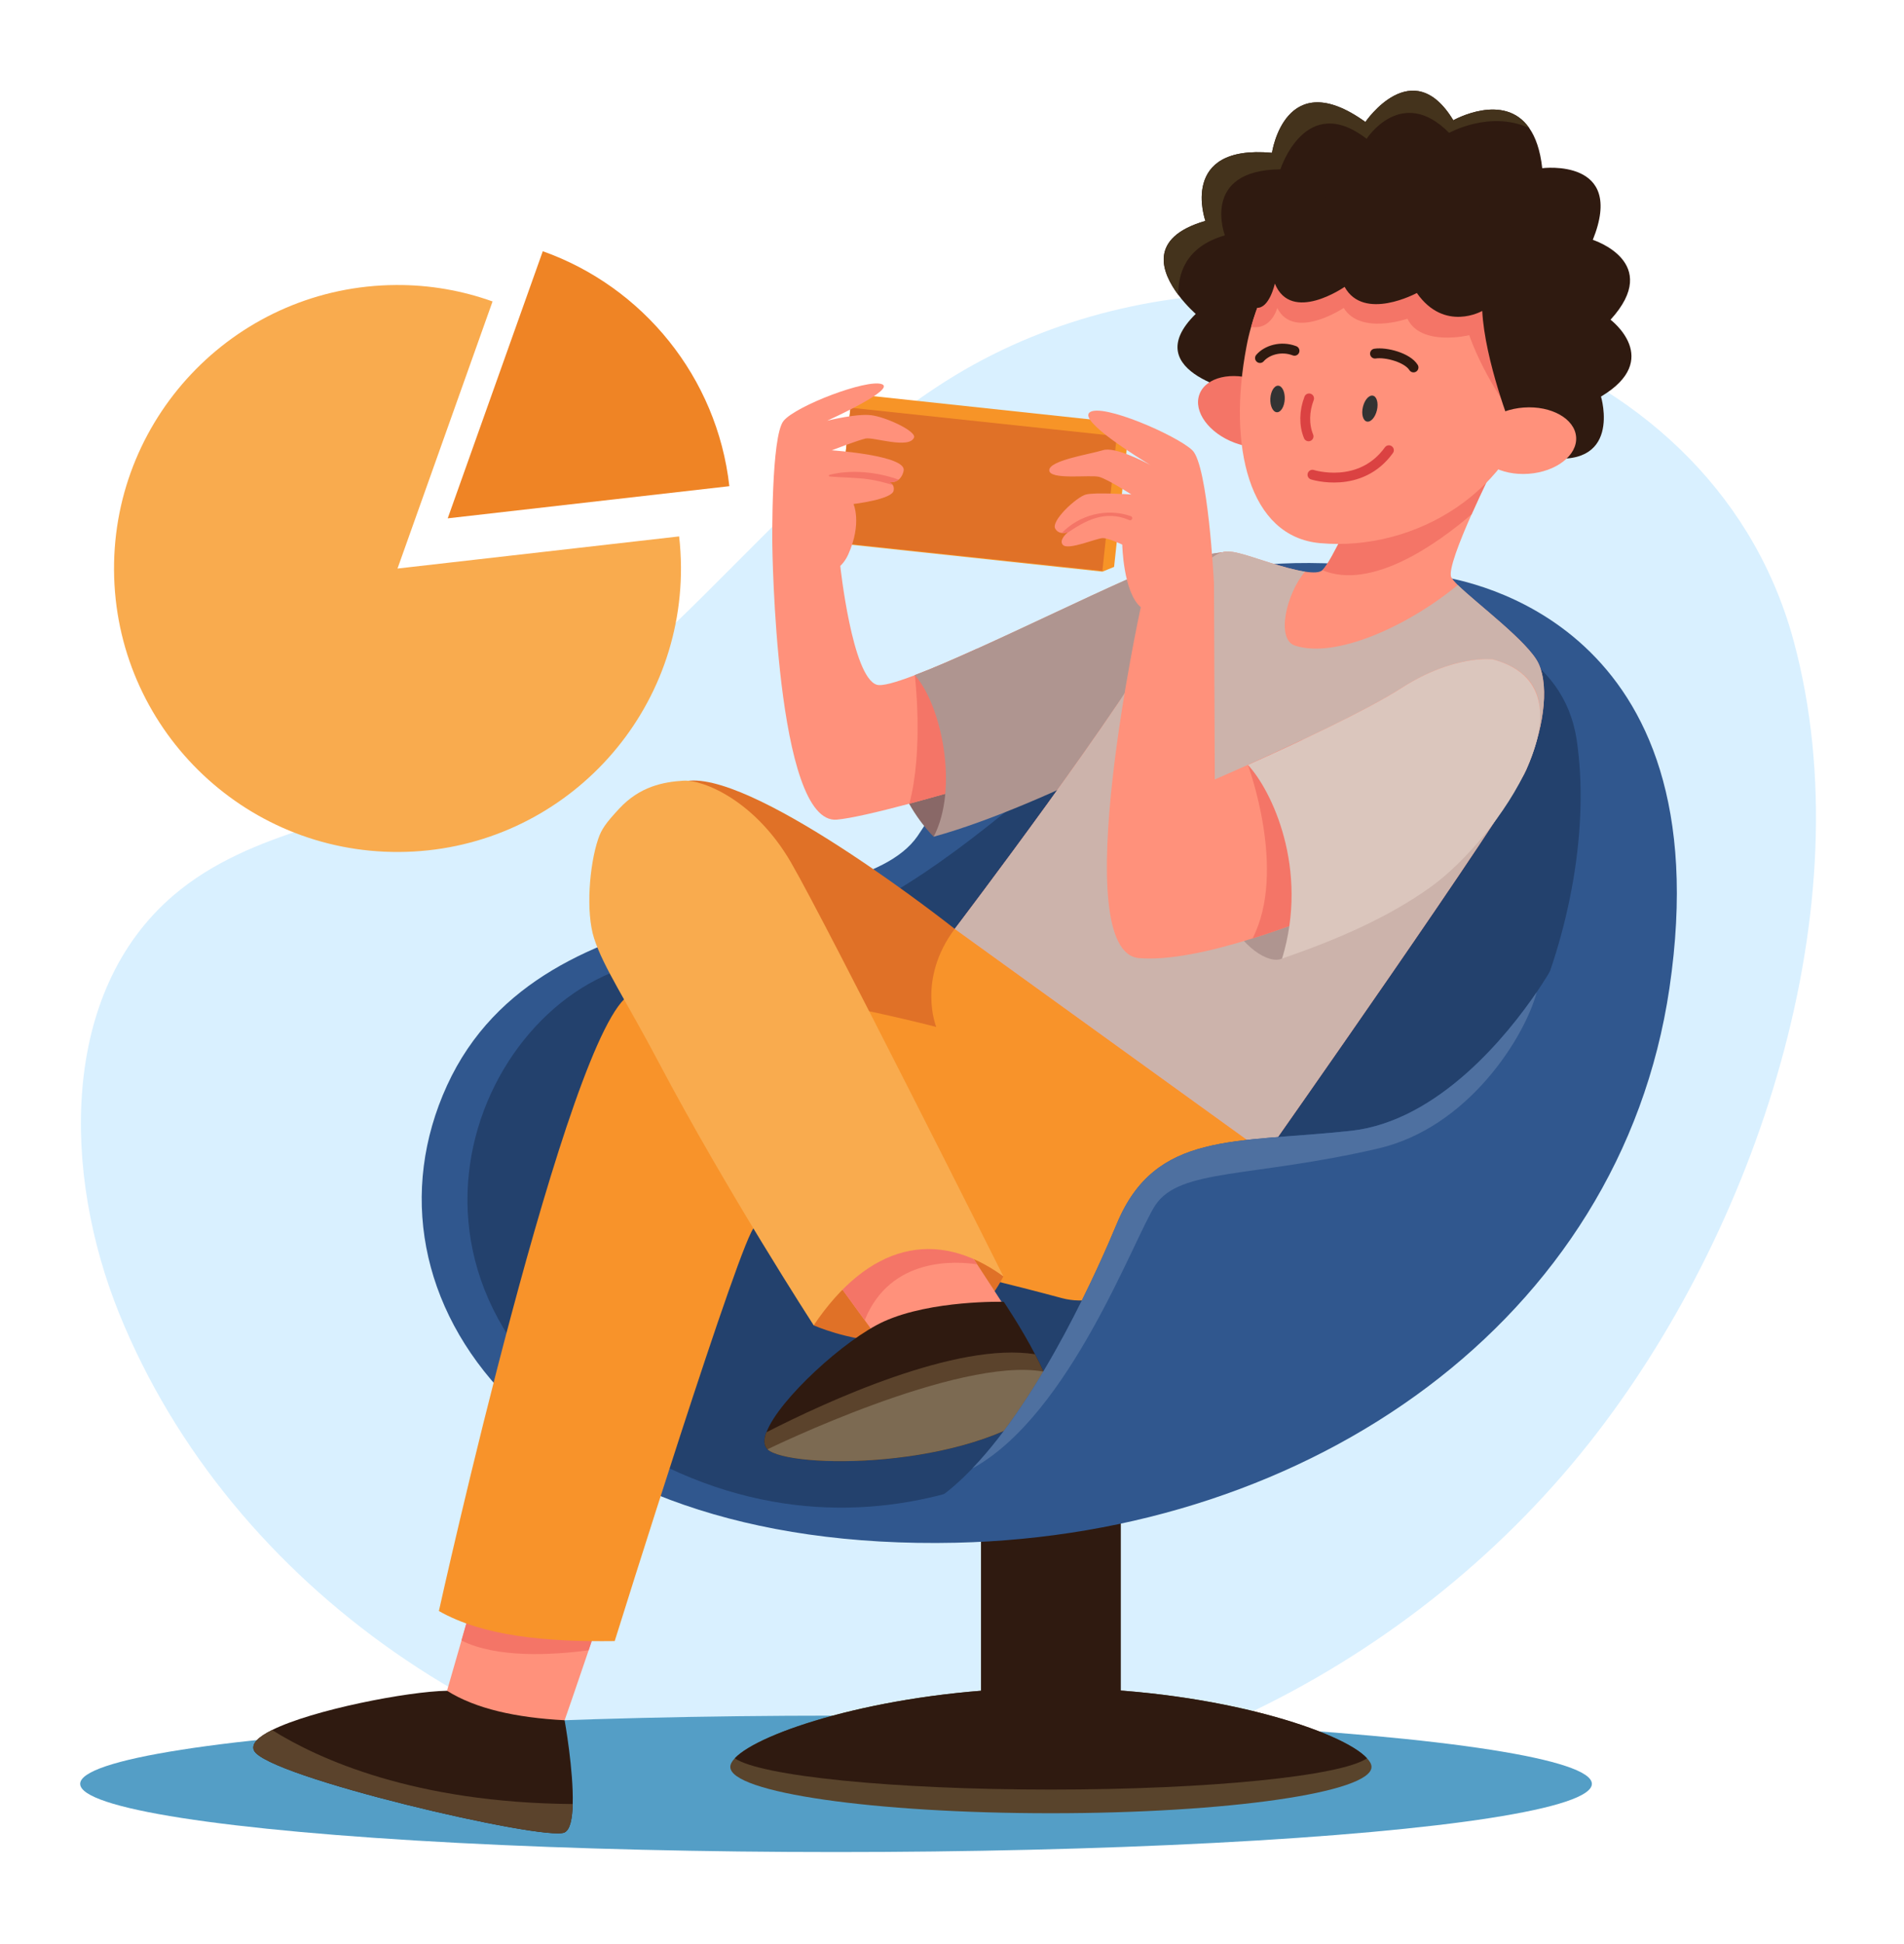 <?xml version="1.0" encoding="utf-8"?>
<!-- Generator: Adobe Illustrator 16.0.0, SVG Export Plug-In . SVG Version: 6.00 Build 0)  -->
<!DOCTYPE svg PUBLIC "-//W3C//DTD SVG 1.1//EN" "http://www.w3.org/Graphics/SVG/1.1/DTD/svg11.dtd">
<svg version="1.1" xmlns="http://www.w3.org/2000/svg" xmlns:xlink="http://www.w3.org/1999/xlink" x="0px" y="0px" width="145px"
	 height="148px" viewBox="0 0 145 148" enable-background="new 0 0 145 148" xml:space="preserve">
<g id="BACKGROUND">
</g>
<g id="OBJECTS">
	<g id="XMLID_5_">
		<g id="XMLID_519_">
			<path id="XMLID_599_" fill="#D9F0FF" d="M133.041,40.529c-2.852-4.648-6.875-8.484-11.733-11.367
				c-14.768-8.76-34.582-9.449-49.272-0.148c-13.651,8.643-22.505,24.191-37.418,30.41c-7.148,2.98-15.473,3.701-21.374,8.719
				c-8.727,7.42-8.47,21.242-4.171,31.859c8.489,20.973,30.066,35.568,52.642,37.078c22.576,1.51,45.274-9.469,59.312-27.215
				c12.644-15.984,21.042-40.807,15.566-61.078C135.788,45.811,134.586,43.051,133.041,40.529z"/>
			<ellipse id="XMLID_598_" fill="#549EC6" cx="63.668" cy="135.822" rx="57.562" ry="5.193"/>
			<g id="XMLID_520_">
				<g id="XMLID_524_">
					<g id="XMLID_593_">
						<g id="XMLID_595_">
							<path id="XMLID_597_" fill="#59442C" d="M104.447,134.533c0,1.947-10.931,3.527-24.415,3.527s-24.415-1.58-24.415-3.527
								c0-0.197,0.119-0.428,0.341-0.658c1.837-1.955,10.812-4.936,21.862-5.32c0.358-0.008,0.717-0.016,1.076-0.025
								c0.418-0.008,0.837-0.008,1.255-0.008c0.419,0,0.837,0,1.256,0.008c11.537,0.215,20.871,3.33,22.698,5.346
								C104.336,134.115,104.447,134.336,104.447,134.533z"/>
							<path id="XMLID_596_" fill="#2F1A10" d="M104.105,133.875c-1.947,1.35-11.981,2.383-24.073,2.383
								c-12.093,0-22.127-1.033-24.074-2.383c1.837-1.955,10.812-4.936,21.862-5.32c0.358-0.008,0.717-0.016,1.076-0.025
								c0.418-0.008,0.837-0.008,1.255-0.008c0.419,0,0.837,0,1.256,0.008C92.944,128.744,102.278,131.859,104.105,133.875z"/>
						</g>
						<rect id="XMLID_594_" x="74.708" y="111.855" fill="#2F1A10" width="10.648" height="18.611"/>
					</g>
					<g id="XMLID_590_">
						<path id="XMLID_592_" fill="#30578E" d="M109.71,43.885c1.881,0.352,21.54,3.461,17.428,31.348
							c-3.733,25.316-27.34,41.621-54.323,42.23c-32.209,0.727-46.146-18.717-38.769-34.82c7.379-16.104,30.999-12.025,35.827-18.98
							S80.183,38.373,109.71,43.885z"/>
						<path id="XMLID_591_" fill="#23416D" d="M94.425,46.852c0,0,23.702-3.582,25.65,9.5c1.947,13.082-5.813,32.66-17.214,35.045
							c-11.4,2.387-12.68,7.814-15.775,12.906c-3.095,5.09-21.251,17.789-40.773,4.865c-19.521-12.924-8.921-35.334,4.535-36.092
							C67.918,72.115,74.625,62.867,94.425,46.852z"/>
					</g>
					<g id="XMLID_525_">
						<g id="XMLID_584_">
							<path id="XMLID_589_" fill="#896867" d="M71.103,63.709c0,0-6.083-5.848-1.434-12.303l7.542,2.846L71.103,63.709z"/>
							<g id="XMLID_586_">
								<path id="XMLID_588_" fill="#FF917B" d="M93.623,41.996l-1.127,12.135c0,0-7.95,2.596-15.61,4.877
									c-2.118,0.641-4.219,1.246-6.115,1.768c-0.521,0.145-1.033,0.281-1.52,0.418c-2.477,0.658-4.475,1.119-5.517,1.213
									c-4.688,0.428-4.919-20.965-4.919-20.965l5.175,1.639c0,0,0.905,8.455,2.775,9.053c0.393,0.129,1.452-0.17,2.903-0.727
									c1.324-0.494,2.964-1.211,4.74-2.014c5.645-2.545,12.604-6.004,14.56-6.508C92.214,42.057,93.623,41.996,93.623,41.996z"/>
								<path id="XMLID_587_" fill="#F47567" d="M76.886,59.008c-2.118,0.641-4.219,1.246-6.115,1.768
									c-0.521,0.145-1.033,0.281-1.52,0.418c1.102-4.115,0.418-9.787,0.418-9.787c1.324-0.494,2.964-1.211,4.74-2.014
									c1.674,1.211,3.433,2.449,3.646,2.535C78.277,52.014,77.568,55.703,76.886,59.008z"/>
							</g>
							<path id="XMLID_585_" fill="#AF9590" d="M93.623,41.996l-1.127,12.135c0,0-12.632,7.16-21.394,9.578
								c1.926-3.672,0.604-10.029-1.434-12.303c5.509-2.092,16.729-7.863,19.3-8.521C92.214,42.057,93.623,41.996,93.623,41.996z"/>
						</g>
						<g id="XMLID_563_">
							<path id="XMLID_583_" fill="#E07127" d="M72.709,70.725c0,0-14.762-11.697-20.177-11.285
								c-5.758,0.436-7.964,4.727-6.81,8.768c1.154,4.039,5.628,11.543,5.628,11.543l25.86,6.35V73.973L72.709,70.725z"/>
							<g id="XMLID_574_">
								<g id="XMLID_576_">
									<g id="XMLID_580_">
										<path id="XMLID_582_" fill="#2F1A10" d="M43.614,137.359c-0.025,1.094-0.188,1.947-0.615,2.162
											c-1.4,0.717-22.801-4.254-23.663-6.252c-0.214-0.504,0.35-1.033,1.383-1.545c3.083-1.537,10.334-2.938,13.322-2.99
											c3.988-0.068,8.958,2.246,8.958,2.246S43.691,134.814,43.614,137.359z"/>
										<path id="XMLID_581_" fill="#5B432C" d="M43.614,137.359c-0.025,1.094-0.188,1.947-0.615,2.162
											c-1.4,0.717-22.801-4.254-23.663-6.252c-0.214-0.504,0.35-1.033,1.383-1.545
											C24.264,133.943,31.573,137.266,43.614,137.359z"/>
									</g>
									<g id="XMLID_577_">
										<path id="XMLID_579_" fill="#FF917B" d="M46.313,120.912c0,0.266-0.717,2.459-1.485,4.74
											c-0.88,2.613-1.828,5.328-1.828,5.328c-3.697-0.195-6.771-0.871-8.958-2.246l1.102-3.826l2.255-7.881L46.313,120.912z"/>
										<path id="XMLID_578_" fill="#F47567" d="M46.313,120.912c0,0.266-0.717,2.459-1.485,4.74
											c-2.75,0.367-6.985,0.615-9.685-0.744l2.255-7.881L46.313,120.912z"/>
									</g>
								</g>
								<path id="XMLID_575_" fill="#F8932A" d="M96.433,87.846c0,0-8.734,12.84-15.567,10.992
									c-6.834-1.85-22.526-5.521-23.386-5.404c-0.86,0.115-10.667,31.518-10.667,31.518c-5.249,0.068-10.019-0.371-13.389-2.289
									c0,0,9.867-44.59,14.597-46.955S71.3,78.191,71.3,78.191s-1.475-3.623,1.409-7.467
									C75.594,66.881,96.433,87.846,96.433,87.846z"/>
							</g>
							<g id="XMLID_564_">
								<path id="XMLID_573_" fill="#E07127" d="M61.966,100.91c0,0,10.183,4.58,14.449-3.727l-7.835-6.643l-7.933,5.428
									L61.966,100.91z"/>
								<g id="XMLID_566_">
									<path id="XMLID_572_" fill="#FF917B" d="M76.416,99.342c-2.426,2.801-4.851,4.807-7.285,5.688l-3.279-4.51l-3.885-5.338
										l8.539-4.637c0.273,0.205,2.306,3.271,3.911,5.723C75.52,97.949,76.416,99.342,76.416,99.342z"/>
									<path id="XMLID_571_" fill="#F47567" d="M74.417,96.268c-1.537-0.24-6.601-0.625-8.565,4.252l-3.885-5.338l8.539-4.637
										C70.779,90.75,72.812,93.816,74.417,96.268z"/>
									<g id="XMLID_567_">
										<path id="XMLID_570_" fill="#2F1A10" d="M79.823,106.967c-6.166,4.996-19.795,4.877-21.375,3.383
											c-0.291-0.283-0.299-0.734-0.086-1.299c0.009,0,0.009,0,0.009,0c0.931-2.477,5.986-7.096,8.949-8.438
											c3.63-1.639,9.121-1.494,9.121-1.494s1.35,1.998,2.383,3.996c0.238,0.445,0.452,0.889,0.64,1.316
											C79.985,105.617,80.241,106.625,79.823,106.967z"/>
										<path id="XMLID_569_" fill="#5B432C" d="M79.823,106.967c-6.166,4.996-19.795,4.877-21.375,3.383
											c-0.291-0.283-0.299-0.734-0.086-1.299c0.009,0,0.009,0,0.009,0c4.561-2.332,14.5-6.908,20.453-5.936
											c0.238,0.445,0.452,0.889,0.64,1.316C79.985,105.617,80.241,106.625,79.823,106.967z"/>
										<path id="XMLID_568_" fill="#7C6A52" d="M79.464,104.432c0.521,1.186,0.777,2.193,0.359,2.535
											c-6.166,4.996-19.795,4.877-21.375,3.383C58.448,110.35,72.932,103.27,79.464,104.432z"/>
									</g>
								</g>
								<path id="XMLID_565_" fill="#F9AB4E" d="M45.551,63.891c-0.67,1.986-0.952,5.564-0.307,7.559
									c0.717,2.211,2.427,4.721,4.92,9.439c5.172,9.785,11.802,20.021,11.802,20.021c4.153-6.162,9.312-7.451,14.449-3.727
									c0,0-13.45-26.818-16.183-31.525c-2.732-4.709-6.689-6.311-8.197-6.215c-1.508,0.094-3.302,0.426-4.889,2.137
									C46.135,62.672,45.807,63.131,45.551,63.891z"/>
							</g>
						</g>
						<g id="XMLID_560_">
							<path id="XMLID_562_" fill="#FF917B" d="M116.236,58.605c-1.238,2.861-19.804,29.24-19.804,29.24L72.709,70.725
								c0,0,13.279-17.465,16.26-23.34s4.159-5.559,5.457-5.244c0.932,0.223,3.365,1.145,4.953,1.385
								c0.624,0.094,1.11,0.086,1.324-0.111c0.008,0,0.017-0.008,0.025-0.018c0.734-0.725,2.596-4.943,2.596-4.943l6.729-5.74
								l3.604,3.074c0,0-0.794,1.59-1.588,3.375c-0.896,2.014-1.793,4.285-1.546,4.789c0.068,0.137,0.248,0.342,0.495,0.59
								c1.443,1.418,5.397,4.355,6.149,5.979C118.047,52.424,117.475,55.754,116.236,58.605z"/>
							<path id="XMLID_561_" fill="#F47567" d="M113.657,35.787c0,0-0.794,1.59-1.588,3.375c-2.63,2.254-7.617,5.814-11.366,4.252
								c0.008,0,0.017-0.008,0.025-0.018c0.734-0.725,2.596-4.943,2.596-4.943l6.729-5.74L113.657,35.787z"/>
						</g>
						<path id="XMLID_559_" fill="#CCB3AB" d="M116.236,58.605c-1.238,2.861-19.804,29.24-19.804,29.24L72.709,70.725
							c0,0,13.279-17.465,16.26-23.34s4.159-5.559,5.457-5.244c0.932,0.223,3.365,1.145,4.953,1.385
							c-1.443,1.719-2.204,5.145-0.771,5.625c3.064,1.027,8.572-1.443,12.411-4.609c1.443,1.418,5.397,4.355,6.149,5.979
							C118.047,52.424,117.475,55.754,116.236,58.605z"/>
						<g id="XMLID_543_">
							<g id="XMLID_556_">
								<polygon id="XMLID_558_" fill="#F79427" points="84.844,43.164 83.956,43.525 63.668,41.352 64.768,31.088 65.763,30.084 
									86.013,32.254 								"/>
								
									<rect id="XMLID_557_" x="64.16" y="32.145" transform="matrix(0.994 0.106 -0.106 0.994 4.398 -7.71)" fill="#E07127" width="20.404" height="10.322"/>
							</g>
							<g id="XMLID_547_">
								<path id="XMLID_555_" fill="#AF9590" d="M97.64,72.982c-1.985,0.951-8.663-5.441-2.607-14.744l7.136,4.174L97.64,72.982z"/>
								<g id="XMLID_552_">
									<path id="XMLID_554_" fill="#FF917B" d="M108.371,66.172c-1.503,0.744-3.578,1.709-5.892,2.666
										c-1.666,0.699-3.459,1.391-5.253,2.006c-0.614,0.213-1.229,0.418-1.836,0.605c-3.245,1.018-6.37,1.684-8.625,1.504
										c-5.619-0.436,0.111-26.721,0.111-26.721l5.576-1.785l0.061,14.902c0,0,1.007-0.436,2.519-1.111
										c1.153-0.52,2.596-1.178,4.099-1.887c2.818-1.324,5.859-2.844,7.618-3.979c3.937-2.529,6.908-2.178,6.908-2.178
										C121.976,52.398,114.094,63.354,108.371,66.172z"/>
									<path id="XMLID_553_" fill="#F47567" d="M103.606,56.727l-1.127,12.111c-1.666,0.699-3.459,1.391-5.253,2.006
										c-0.614,0.213-1.229,0.418-1.836,0.605c2.656-5.156-0.358-13.211-0.358-13.211c1.153-0.52,2.596-1.178,4.099-1.887
										L103.606,56.727z"/>
								</g>
								<path id="XMLID_551_" fill="#DBC6BD" d="M108.928,67.555c-3.155,2.258-7.001,3.959-11.288,5.428
									c2.073-6.846-0.805-12.82-2.607-14.744c3.313-1.484,9.019-4.123,11.717-5.865c3.937-2.529,6.908-2.178,6.908-2.178
									C121.976,52.398,114.114,63.844,108.928,67.555z"/>
								<g id="XMLID_548_">
									<path id="XMLID_550_" fill="#FF917B" d="M92.453,44.447c0,0-2.126,3.732-2.058,4.021c0,0-2.187-1.092-3.519-2.236
										c-1.341-1.145-1.409-4.766-1.409-4.766s-1.042-0.496-1.485-0.496c-0.444,0-2.613,0.939-3.023,0.531
										c-0.282-0.283,0.051-0.684,0.281-0.898c0.061-0.051,0.111-0.094,0.146-0.127c-0.077,0.043-0.29,0.137-0.521,0.102
										c-0.171-0.008-0.351-0.094-0.487-0.299c-0.409-0.588,1.631-2.459,2.331-2.629c0.701-0.18,3.45,0,3.45,0
										s-1.811-1.17-2.459-1.342c-0.641-0.18-3.834,0.273-3.792-0.521c0.043-0.742,3.074-1.195,4.091-1.51
										c0.896-0.283,3.074,0.844,3.604,1.127c-0.812-0.496-5.474-3.34-4.62-4.006c0.948-0.727,6.61,1.742,7.814,2.879
										C92.001,35.404,92.453,44.447,92.453,44.447z"/>
									<path id="XMLID_549_" fill="#F47567" d="M85.988,39.596c-1.818-0.785-3.321,0.027-4.748,1.008
										c0.061-0.051,0.111-0.094,0.146-0.127c-0.077,0.043-0.29,0.137-0.521,0.102c1.34-1.383,3.416-1.92,5.252-1.279
										C86.339,39.383,86.202,39.691,85.988,39.596z"/>
								</g>
							</g>
							<g id="XMLID_544_">
								<path id="XMLID_546_" fill="#FF917B" d="M69.609,33.311c-0.358,0.906-3.117-0.051-3.689,0.078
									c-0.572,0.127-2.579,0.896-2.579,0.896s5.73,0.393,5.475,1.555c-0.068,0.332-0.214,0.547-0.376,0.682
									c-0.248,0.197-0.547,0.215-0.743,0.197c0.103,0.035,0.223,0.094,0.291,0.205c0.067,0.094,0.102,0.238,0.067,0.436
									c-0.128,0.666-3.057,1.016-3.057,1.016s0.666,1.453-0.393,3.826c-1.085,2.426-4.006,1.367-4.006,1.367l-1.784-2.127
									c0,0-0.103-8.25,0.862-9.402c0.956-1.152,6.328-3.193,7.473-2.793c1.109,0.385-3.817,2.631-4.15,2.785
									c0.222-0.053,2.246-0.547,3.33-0.42C67.483,31.748,69.797,32.842,69.609,33.311z"/>
								<path id="XMLID_545_" fill="#F47567" d="M67.696,36.719c0.103,0.035,0.223,0.094,0.291,0.205
									c-0.572-0.17-1.145-0.324-1.751-0.418c-1.017-0.154-2.032-0.137-3.049-0.223c-0.068-0.008-0.094-0.102-0.017-0.129
									c1.613-0.418,3.62-0.23,5.269,0.367C68.191,36.719,67.893,36.736,67.696,36.719z"/>
							</g>
						</g>
						<g id="XMLID_526_">
							<g id="XMLID_540_">
								<path id="XMLID_542_" fill="#2F1A10" d="M121.924,30.195c0,0,1.733,5.738-4.611,4.576l-22.485-4.799
									c0,0-8.386-1.537-3.766-6.072c0,0-0.684-0.59-1.323-1.443c-1.256-1.674-2.366-4.355,2.058-5.637c0,0-2.075-5.84,5.072-5.184
									c0,0,0.982-6.763,7.114-2.348c0,0,3.578-5.277,6.695-0.129c0,0,3.859-2.186,5.781,0.59c0.478,0.684,0.837,1.666,0.99,3.057
									c0,0,6.379-0.811,3.852,5.457c0,0,5.354,1.691,1.35,6.08C122.65,24.344,126.681,27.367,121.924,30.195z"/>
								<path id="XMLID_541_" fill="#44331C" d="M116.459,9.75c-2.989-1.375-6.098,0.367-6.098,0.367
									c-3.629-3.672-6.285,0.453-6.285,0.453c-4.663-3.613-6.567,2.322-6.567,2.322c-6.114,0.061-4.228,5.029-4.228,5.029
									c-3.057,0.881-3.569,3.006-3.543,4.535c-1.256-1.674-2.366-4.355,2.058-5.637c0,0-2.075-5.84,5.072-5.184
									c0,0,0.982-6.763,7.114-2.348c0,0,3.578-5.277,6.695-0.129C110.678,9.16,114.537,6.975,116.459,9.75z"/>
							</g>
							
								<ellipse id="XMLID_539_" transform="matrix(0.938 0.347 -0.347 0.938 16.757 -30.976)" fill="#F47567" cx="94.921" cy="31.329" rx="3.815" ry="2.529"/>
							<g id="XMLID_536_">
								<path id="XMLID_538_" fill="#FF917B" d="M117.236,27.24c-0.043,0.818-0.154,1.648-0.316,2.492
									c-1.452,7.592-9.061,12.281-16.388,11.623c-5.432-0.486-7.054-7.387-5.603-14.979c0.094-0.512,0.214-1.008,0.351-1.486
									c0.88-3.176,2.519-5.764,4.552-7.549c2.271-2.006,5.029-3.014,7.797-2.775c5.585,0.486,8.607,4.014,9.428,8.686
									C117.278,24.508,117.338,25.848,117.236,27.24z"/>
								<path id="XMLID_537_" fill="#F47567" d="M118.039,25.232l-0.803,2.008l-1.845,4.629c0,0-2.289-2.939-3.502-6.346
									c0,0-3.688,0.889-4.705-1.256c0,0-3.587,1.256-4.851-0.82c0,0-3.801,2.537-5.064,0c0,0-0.427,1.699-1.989,1.443
									c0.88-3.176,2.519-5.764,4.552-7.549c3.971,0.248,14.773,0.939,14.773,0.939l2.451,4.971L118.039,25.232z"/>
							</g>
							<path id="XMLID_535_" fill="#2F1A10" d="M115.128,32.67c0,0-2.051-5.199-2.247-8.996c0,0-2.865,1.648-4.981-1.365
								c0,0-4.043,2.191-5.5-0.467c0,0-4.056,2.824-5.313-0.25c0,0-0.414,1.908-1.38,1.844c-0.967-0.064-1.815-5.471,4.832-8.25
								c6.648-2.78,11.495-0.193,14.105,1.689c2.61,1.885,3.868,6.57,3.583,9.008c-0.157,1.346-0.141,4.941-0.941,6.398
								C116.638,33.463,115.128,32.67,115.128,32.67z"/>
							
								<ellipse id="XMLID_534_" transform="matrix(0.997 -0.072 0.072 0.997 -2.109 8.419)" fill="#FF917B" cx="116.265" cy="33.605" rx="3.815" ry="2.53"/>
							<g id="XMLID_527_">
								
									<ellipse id="XMLID_533_" transform="matrix(0.973 0.232 -0.232 0.973 10.032 -23.317)" fill="#333333" cx="104.318" cy="31.066" rx="0.548" ry="1.012"/>
								
									<ellipse id="XMLID_532_" transform="matrix(0.999 0.052 -0.052 0.999 1.697 -4.985)" fill="#333333" cx="97.269" cy="30.335" rx="0.548" ry="1.012"/>
								
									<path id="XMLID_531_" fill="none" stroke="#DB4242" stroke-width="0.75" stroke-linecap="round" stroke-linejoin="round" stroke-miterlimit="10" d="
									M99.694,30.334c-0.371,0.971-0.397,2.018-0.04,2.889"/>
								
									<path id="XMLID_530_" fill="none" stroke="#2F1A10" stroke-width="0.75" stroke-linecap="round" stroke-linejoin="round" stroke-miterlimit="10" d="
									M104.713,26.924c0.858-0.131,2.475,0.314,2.934,1.053"/>
								
									<path id="XMLID_529_" fill="none" stroke="#2F1A10" stroke-width="0.75" stroke-linecap="round" stroke-linejoin="round" stroke-miterlimit="10" d="
									M95.955,27.262c0.515-0.596,1.594-0.949,2.629-0.553"/>
								
									<path id="XMLID_528_" fill="none" stroke="#DB4242" stroke-width="0.75" stroke-linecap="round" stroke-linejoin="round" stroke-miterlimit="10" d="
									M99.951,36.145c0,0,3.633,1.162,5.821-1.865"/>
							</g>
						</g>
					</g>
				</g>
				<g id="XMLID_521_">
					<path id="XMLID_523_" fill="#30578E" d="M111.472,97.787c-9.283,16.617-43.553,17.898-43.553,17.898
						c2.117-0.383,4.192-1.854,6.131-3.877c5.372-5.609,9.693-15.49,11-18.625c2.938-7.08,8.983-6.123,17.813-7.08
						c6.746-0.734,12.041-7.438,14.168-10.563c0.657-0.965,1.008-1.588,1.008-1.588S120.754,81.168,111.472,97.787z"/>
					<path id="XMLID_522_" fill="#4E70A0" d="M117.031,75.541c-0.923,3.459-5.227,10.314-12.067,11.904
						c-9.692,2.244-15.116,1.506-16.978,4.316c-1.631,2.467-6.473,15.965-13.937,20.047c5.372-5.609,9.693-15.49,11-18.625
						c2.938-7.08,8.983-6.123,17.813-7.08C109.609,85.369,114.904,78.666,117.031,75.541z"/>
				</g>
			</g>
		</g>
	</g>
	<g id="XMLID_516_">
		<path id="XMLID_518_" fill="#F9AB4E" d="M51.86,43.167c0.061,11.917-9.548,21.64-21.466,21.702
			c-11.926,0.069-21.64-9.54-21.71-21.466c-0.062-11.917,9.548-21.632,21.465-21.702c2.589-0.018,5.063,0.429,7.362,1.251
			l-7.239,20.337l21.447-2.447C51.808,41.602,51.852,42.38,51.86,43.167z"/>
		<path id="XMLID_517_" fill="#EF8425" d="M55.544,37.018l-21.448,2.448l7.24-20.337C48.951,21.83,54.608,28.711,55.544,37.018z"/>
	</g>
</g>
</svg>
